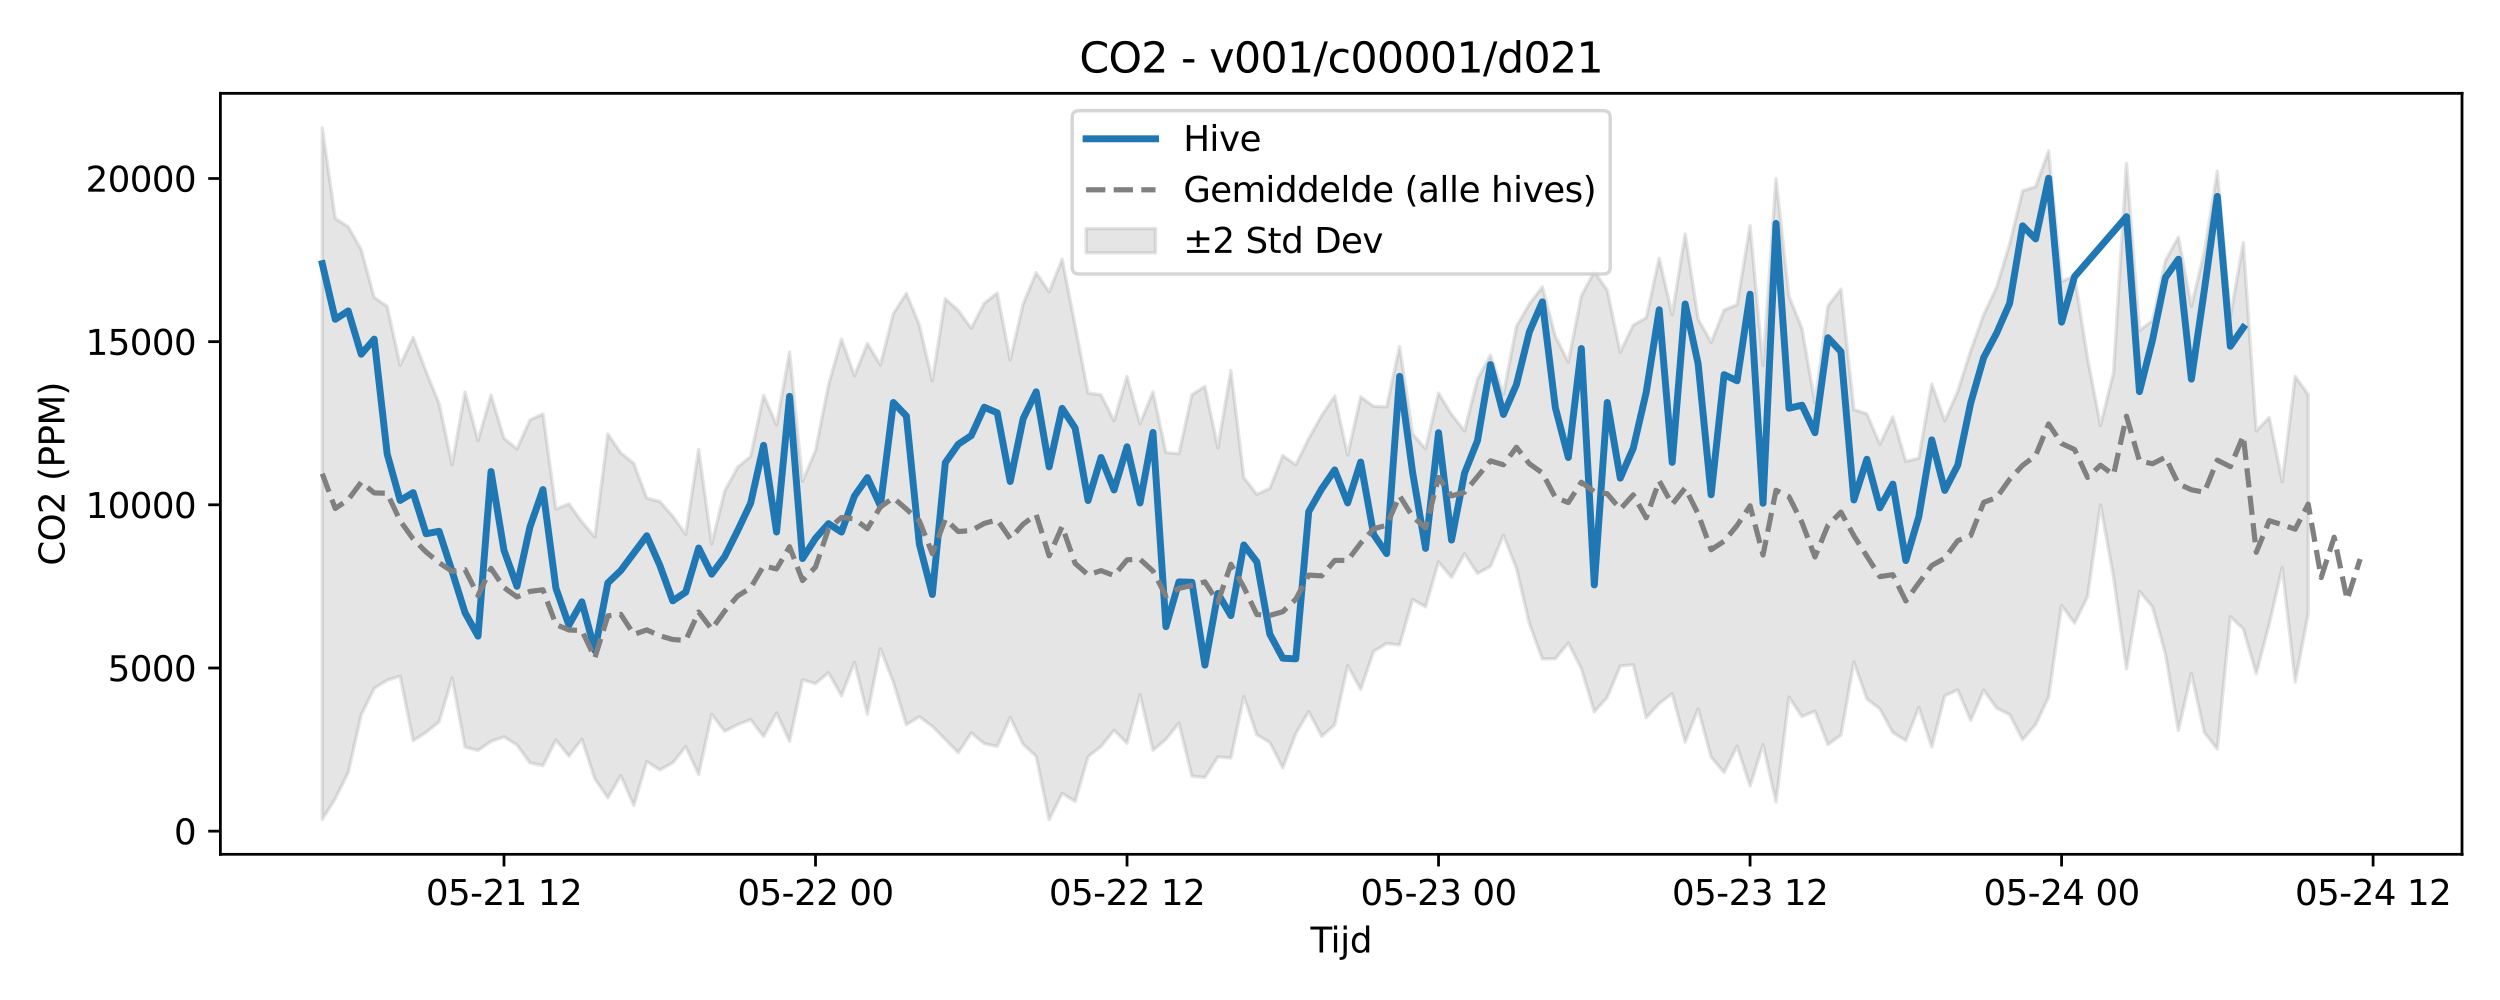 <?xml version="1.0" encoding="utf-8" standalone="no"?>
<!DOCTYPE svg PUBLIC "-//W3C//DTD SVG 1.1//EN"
  "http://www.w3.org/Graphics/SVG/1.1/DTD/svg11.dtd">
<svg xmlns:xlink="http://www.w3.org/1999/xlink" width="720pt" height="288pt" viewBox="0 0 720 288" xmlns="http://www.w3.org/2000/svg" version="1.1">
 <defs>
  <style type="text/css">*{stroke-linejoin: round; stroke-linecap: butt}</style>
 </defs>
 <g id="figure_1">
  <g id="patch_1">
   <path d="M 0 288 
L 720 288 
L 720 0 
L 0 0 
z
" style="fill: #ffffff"/>
  </g>
  <g id="axes_1">
   <g id="patch_2">
    <path d="M 63.47 246.04 
L 709.058 246.04 
L 709.058 26.88 
L 63.47 26.88 
z
" style="fill: #ffffff"/>
   </g>
   <g id="FillBetweenPolyCollection_1">
    <defs>
     <path id="md88c0d0df6" d="M 92.815 -251.158 
L 92.815 -51.988 
L 96.553 -57.996 
L 100.291 -65.536 
L 104.029 -82.128 
L 107.768 -89.762 
L 111.506 -92.103 
L 115.244 -93.244 
L 118.982 -74.688 
L 122.721 -77.091 
L 126.459 -80.093 
L 130.197 -92.751 
L 133.935 -72.826 
L 137.673 -71.873 
L 141.412 -74.447 
L 145.15 -75.787 
L 148.888 -73.462 
L 152.626 -68.285 
L 156.364 -67.499 
L 160.103 -74.879 
L 163.841 -70.24 
L 167.579 -75.112 
L 171.317 -63.671 
L 175.055 -58.246 
L 178.794 -64.619 
L 182.532 -56.053 
L 186.27 -68.633 
L 190.008 -66.257 
L 193.746 -68.287 
L 197.485 -72.991 
L 201.223 -64.955 
L 204.961 -82.292 
L 208.699 -77.387 
L 212.437 -79.287 
L 216.176 -80.768 
L 219.914 -75.891 
L 223.652 -82.652 
L 227.39 -74.507 
L 231.128 -92.223 
L 234.867 -91.132 
L 238.605 -94.255 
L 242.343 -87.61 
L 246.081 -97.254 
L 249.819 -82.339 
L 253.558 -101.165 
L 257.296 -91.536 
L 261.034 -79.279 
L 264.772 -81.585 
L 268.51 -78.825 
L 272.249 -75.015 
L 275.987 -71.218 
L 279.725 -76.915 
L 283.463 -73.838 
L 287.201 -73.034 
L 290.94 -81.385 
L 294.678 -73.624 
L 298.416 -70.169 
L 302.154 -51.922 
L 305.892 -59.477 
L 309.631 -57.172 
L 313.369 -70.061 
L 317.107 -73.03 
L 320.845 -77.665 
L 324.583 -73.942 
L 328.322 -87.927 
L 332.06 -71.938 
L 335.798 -75.056 
L 339.536 -79.775 
L 343.274 -64.456 
L 347.013 -64.116 
L 350.751 -69.987 
L 354.489 -69.702 
L 358.227 -87.372 
L 361.965 -76.396 
L 365.704 -74.157 
L 369.442 -66.867 
L 373.18 -76.712 
L 376.918 -83.041 
L 380.656 -75.936 
L 384.395 -79.257 
L 388.133 -96.303 
L 391.871 -89.468 
L 395.609 -100.403 
L 399.348 -102.675 
L 403.086 -102.245 
L 406.824 -115.345 
L 410.562 -113.235 
L 414.3 -126.178 
L 418.039 -121.726 
L 421.777 -128.508 
L 425.515 -122.826 
L 429.253 -124.876 
L 432.991 -133.845 
L 436.73 -124.354 
L 440.468 -108.365 
L 444.206 -98.204 
L 447.944 -98.299 
L 451.682 -102.817 
L 455.421 -95.447 
L 459.159 -83.003 
L 462.897 -87.162 
L 466.635 -96.156 
L 470.373 -96.567 
L 474.112 -81.296 
L 477.85 -85.387 
L 481.588 -88.201 
L 485.326 -74.311 
L 489.064 -83.85 
L 492.803 -69.952 
L 496.541 -65.554 
L 500.279 -73.087 
L 504.017 -61.66 
L 507.755 -73.536 
L 511.494 -57.042 
L 515.232 -87.217 
L 518.97 -81.605 
L 522.708 -83.177 
L 526.446 -73.566 
L 530.185 -76.297 
L 533.923 -97.378 
L 537.661 -86.691 
L 541.399 -83.842 
L 545.137 -77.032 
L 548.876 -74.706 
L 552.614 -84.237 
L 556.352 -72.896 
L 560.09 -87.613 
L 563.828 -89.289 
L 567.567 -80.525 
L 571.305 -89.248 
L 575.043 -84.052 
L 578.781 -82.187 
L 582.519 -74.924 
L 586.258 -79.324 
L 589.996 -87.227 
L 593.734 -113.616 
L 597.472 -108.543 
L 601.21 -116.15 
L 604.949 -142.593 
L 608.687 -121.831 
L 612.425 -95.367 
L 616.163 -117.696 
L 619.901 -113.23 
L 623.64 -99.689 
L 627.378 -77.62 
L 631.116 -94.045 
L 634.854 -77.047 
L 638.592 -72.26 
L 642.331 -110.386 
L 646.069 -106.874 
L 649.807 -93.996 
L 653.545 -108.286 
L 657.283 -124.499 
L 661.022 -91.586 
L 664.76 -111.24 
L 664.76 -174.385 
L 664.76 -174.385 
L 661.022 -179.606 
L 657.283 -149.269 
L 653.545 -167.802 
L 649.807 -163.883 
L 646.069 -218.111 
L 642.331 -196.809 
L 638.592 -238.684 
L 634.854 -215.396 
L 631.116 -199.858 
L 627.378 -219.687 
L 623.64 -212.928 
L 619.901 -195.662 
L 616.163 -192.815 
L 612.425 -240.912 
L 608.687 -180.642 
L 604.949 -165.457 
L 601.21 -184.853 
L 597.472 -208.536 
L 593.734 -206.945 
L 589.996 -244.564 
L 586.258 -234.23 
L 582.519 -233.038 
L 578.781 -217.742 
L 575.043 -205.357 
L 571.305 -197.399 
L 567.567 -187.024 
L 563.828 -175.285 
L 560.09 -166.841 
L 556.352 -177.388 
L 552.614 -156.026 
L 548.876 -155.142 
L 545.137 -167.962 
L 541.399 -160.015 
L 537.661 -168.848 
L 533.923 -170.025 
L 530.185 -204.719 
L 526.446 -199.887 
L 522.708 -171.994 
L 518.97 -193.41 
L 515.232 -202.7 
L 511.494 -236.561 
L 507.755 -182.799 
L 504.017 -223.003 
L 500.279 -200.278 
L 496.541 -198.714 
L 492.803 -189.41 
L 489.064 -196.159 
L 485.326 -220.615 
L 481.588 -197.292 
L 477.85 -213.643 
L 474.112 -196.468 
L 470.373 -194.391 
L 466.635 -186.573 
L 462.897 -204.41 
L 459.159 -209.79 
L 455.421 -202.802 
L 451.682 -183.737 
L 447.944 -191.167 
L 444.206 -205.379 
L 440.468 -200.5 
L 436.73 -194.013 
L 432.991 -174.449 
L 429.253 -185.687 
L 425.515 -178.81 
L 421.777 -163.917 
L 418.039 -168.662 
L 414.3 -174.773 
L 410.562 -158.756 
L 406.824 -163.058 
L 403.086 -188.22 
L 399.348 -170.813 
L 395.609 -170.997 
L 391.871 -173.668 
L 388.133 -156.908 
L 384.395 -173.93 
L 380.656 -168.378 
L 376.918 -161.712 
L 373.18 -154.136 
L 369.442 -156.792 
L 365.704 -147.345 
L 361.965 -145.634 
L 358.227 -150.434 
L 354.489 -181.301 
L 350.751 -159.026 
L 347.013 -176.739 
L 343.274 -174.325 
L 339.536 -157.343 
L 335.798 -157.673 
L 332.06 -175.137 
L 328.322 -165.97 
L 324.583 -179.585 
L 320.845 -166.804 
L 317.107 -174.284 
L 313.369 -174.81 
L 309.631 -194.294 
L 305.892 -213.335 
L 302.154 -203.926 
L 298.416 -209.461 
L 294.678 -200.48 
L 290.94 -184.38 
L 287.201 -203.552 
L 283.463 -200.686 
L 279.725 -193.472 
L 275.987 -198.626 
L 272.249 -201.967 
L 268.51 -178.302 
L 264.772 -194.406 
L 261.034 -203.498 
L 257.296 -197.699 
L 253.558 -182.889 
L 249.819 -189.07 
L 246.081 -179.826 
L 242.343 -190.347 
L 238.605 -177.109 
L 234.867 -158.259 
L 231.128 -149.37 
L 227.39 -186.591 
L 223.652 -165.643 
L 219.914 -174.18 
L 216.176 -156.551 
L 212.437 -153.431 
L 208.699 -146.567 
L 204.961 -131.294 
L 201.223 -158.537 
L 197.485 -134.132 
L 193.746 -139.354 
L 190.008 -143.568 
L 186.27 -144.536 
L 182.532 -154.546 
L 178.794 -157.529 
L 175.055 -163.02 
L 171.317 -133.361 
L 167.579 -137.699 
L 163.841 -142.898 
L 160.103 -141.421 
L 156.364 -168.793 
L 152.626 -167.06 
L 148.888 -158.699 
L 145.15 -161.781 
L 141.412 -174.178 
L 137.673 -161.111 
L 133.935 -175.041 
L 130.197 -154.173 
L 126.459 -171.769 
L 122.721 -180.974 
L 118.982 -190.854 
L 115.244 -182.783 
L 111.506 -199.764 
L 107.768 -202.32 
L 104.029 -216.136 
L 100.291 -222.684 
L 96.553 -225.104 
L 92.815 -251.158 
z
" style="stroke: #808080; stroke-opacity: 0.2"/>
    </defs>
    <g clip-path="url(#p7a8852a1fb)">
     <use xlink:href="#md88c0d0df6" x="0" y="288" style="fill: #808080; fill-opacity: 0.2; stroke: #808080; stroke-opacity: 0.2"/>
    </g>
   </g>
   <g id="matplotlib.axis_1">
    <g id="xtick_1">
     <g id="line2d_1">
      <defs>
       <path id="m00e410a3ea" d="M 0 0 
L 0 3.5 
" style="stroke: #000000; stroke-width: 0.8"/>
      </defs>
      <g>
       <use xlink:href="#m00e410a3ea" x="145.15" y="246.04" style="stroke: #000000; stroke-width: 0.8"/>
      </g>
     </g>
     <g id="text_1">
      <!-- 05-21 12 -->
      <g transform="translate(122.669 260.638) scale(0.1 -0.1)">
       <defs>
        <path id="DejaVuSans-30" d="M 2034 4250 
Q 1547 4250 1301 3770 
Q 1056 3291 1056 2328 
Q 1056 1369 1301 889 
Q 1547 409 2034 409 
Q 2525 409 2770 889 
Q 3016 1369 3016 2328 
Q 3016 3291 2770 3770 
Q 2525 4250 2034 4250 
z
M 2034 4750 
Q 2819 4750 3233 4129 
Q 3647 3509 3647 2328 
Q 3647 1150 3233 529 
Q 2819 -91 2034 -91 
Q 1250 -91 836 529 
Q 422 1150 422 2328 
Q 422 3509 836 4129 
Q 1250 4750 2034 4750 
z
" transform="scale(0.016)"/>
        <path id="DejaVuSans-35" d="M 691 4666 
L 3169 4666 
L 3169 4134 
L 1269 4134 
L 1269 2991 
Q 1406 3038 1543 3061 
Q 1681 3084 1819 3084 
Q 2600 3084 3056 2656 
Q 3513 2228 3513 1497 
Q 3513 744 3044 326 
Q 2575 -91 1722 -91 
Q 1428 -91 1123 -41 
Q 819 9 494 109 
L 494 744 
Q 775 591 1075 516 
Q 1375 441 1709 441 
Q 2250 441 2565 725 
Q 2881 1009 2881 1497 
Q 2881 1984 2565 2268 
Q 2250 2553 1709 2553 
Q 1456 2553 1204 2497 
Q 953 2441 691 2322 
L 691 4666 
z
" transform="scale(0.016)"/>
        <path id="DejaVuSans-2d" d="M 313 2009 
L 1997 2009 
L 1997 1497 
L 313 1497 
L 313 2009 
z
" transform="scale(0.016)"/>
        <path id="DejaVuSans-32" d="M 1228 531 
L 3431 531 
L 3431 0 
L 469 0 
L 469 531 
Q 828 903 1448 1529 
Q 2069 2156 2228 2338 
Q 2531 2678 2651 2914 
Q 2772 3150 2772 3378 
Q 2772 3750 2511 3984 
Q 2250 4219 1831 4219 
Q 1534 4219 1204 4116 
Q 875 4013 500 3803 
L 500 4441 
Q 881 4594 1212 4672 
Q 1544 4750 1819 4750 
Q 2544 4750 2975 4387 
Q 3406 4025 3406 3419 
Q 3406 3131 3298 2873 
Q 3191 2616 2906 2266 
Q 2828 2175 2409 1742 
Q 1991 1309 1228 531 
z
" transform="scale(0.016)"/>
        <path id="DejaVuSans-31" d="M 794 531 
L 1825 531 
L 1825 4091 
L 703 3866 
L 703 4441 
L 1819 4666 
L 2450 4666 
L 2450 531 
L 3481 531 
L 3481 0 
L 794 0 
L 794 531 
z
" transform="scale(0.016)"/>
        <path id="DejaVuSans-20" transform="scale(0.016)"/>
       </defs>
       <use xlink:href="#DejaVuSans-30"/>
       <use xlink:href="#DejaVuSans-35" transform="translate(63.623 0)"/>
       <use xlink:href="#DejaVuSans-2d" transform="translate(127.246 0)"/>
       <use xlink:href="#DejaVuSans-32" transform="translate(163.33 0)"/>
       <use xlink:href="#DejaVuSans-31" transform="translate(226.953 0)"/>
       <use xlink:href="#DejaVuSans-20" transform="translate(290.576 0)"/>
       <use xlink:href="#DejaVuSans-31" transform="translate(322.363 0)"/>
       <use xlink:href="#DejaVuSans-32" transform="translate(385.986 0)"/>
      </g>
     </g>
    </g>
    <g id="xtick_2">
     <g id="line2d_2">
      <g>
       <use xlink:href="#m00e410a3ea" x="234.867" y="246.04" style="stroke: #000000; stroke-width: 0.8"/>
      </g>
     </g>
     <g id="text_2">
      <!-- 05-22 00 -->
      <g transform="translate(212.386 260.638) scale(0.1 -0.1)">
       <use xlink:href="#DejaVuSans-30"/>
       <use xlink:href="#DejaVuSans-35" transform="translate(63.623 0)"/>
       <use xlink:href="#DejaVuSans-2d" transform="translate(127.246 0)"/>
       <use xlink:href="#DejaVuSans-32" transform="translate(163.33 0)"/>
       <use xlink:href="#DejaVuSans-32" transform="translate(226.953 0)"/>
       <use xlink:href="#DejaVuSans-20" transform="translate(290.576 0)"/>
       <use xlink:href="#DejaVuSans-30" transform="translate(322.363 0)"/>
       <use xlink:href="#DejaVuSans-30" transform="translate(385.986 0)"/>
      </g>
     </g>
    </g>
    <g id="xtick_3">
     <g id="line2d_3">
      <g>
       <use xlink:href="#m00e410a3ea" x="324.583" y="246.04" style="stroke: #000000; stroke-width: 0.8"/>
      </g>
     </g>
     <g id="text_3">
      <!-- 05-22 12 -->
      <g transform="translate(302.103 260.638) scale(0.1 -0.1)">
       <use xlink:href="#DejaVuSans-30"/>
       <use xlink:href="#DejaVuSans-35" transform="translate(63.623 0)"/>
       <use xlink:href="#DejaVuSans-2d" transform="translate(127.246 0)"/>
       <use xlink:href="#DejaVuSans-32" transform="translate(163.33 0)"/>
       <use xlink:href="#DejaVuSans-32" transform="translate(226.953 0)"/>
       <use xlink:href="#DejaVuSans-20" transform="translate(290.576 0)"/>
       <use xlink:href="#DejaVuSans-31" transform="translate(322.363 0)"/>
       <use xlink:href="#DejaVuSans-32" transform="translate(385.986 0)"/>
      </g>
     </g>
    </g>
    <g id="xtick_4">
     <g id="line2d_4">
      <g>
       <use xlink:href="#m00e410a3ea" x="414.3" y="246.04" style="stroke: #000000; stroke-width: 0.8"/>
      </g>
     </g>
     <g id="text_4">
      <!-- 05-23 00 -->
      <g transform="translate(391.82 260.638) scale(0.1 -0.1)">
       <defs>
        <path id="DejaVuSans-33" d="M 2597 2516 
Q 3050 2419 3304 2112 
Q 3559 1806 3559 1356 
Q 3559 666 3084 287 
Q 2609 -91 1734 -91 
Q 1441 -91 1130 -33 
Q 819 25 488 141 
L 488 750 
Q 750 597 1062 519 
Q 1375 441 1716 441 
Q 2309 441 2620 675 
Q 2931 909 2931 1356 
Q 2931 1769 2642 2001 
Q 2353 2234 1838 2234 
L 1294 2234 
L 1294 2753 
L 1863 2753 
Q 2328 2753 2575 2939 
Q 2822 3125 2822 3475 
Q 2822 3834 2567 4026 
Q 2313 4219 1838 4219 
Q 1578 4219 1281 4162 
Q 984 4106 628 3988 
L 628 4550 
Q 988 4650 1302 4700 
Q 1616 4750 1894 4750 
Q 2613 4750 3031 4423 
Q 3450 4097 3450 3541 
Q 3450 3153 3228 2886 
Q 3006 2619 2597 2516 
z
" transform="scale(0.016)"/>
       </defs>
       <use xlink:href="#DejaVuSans-30"/>
       <use xlink:href="#DejaVuSans-35" transform="translate(63.623 0)"/>
       <use xlink:href="#DejaVuSans-2d" transform="translate(127.246 0)"/>
       <use xlink:href="#DejaVuSans-32" transform="translate(163.33 0)"/>
       <use xlink:href="#DejaVuSans-33" transform="translate(226.953 0)"/>
       <use xlink:href="#DejaVuSans-20" transform="translate(290.576 0)"/>
       <use xlink:href="#DejaVuSans-30" transform="translate(322.363 0)"/>
       <use xlink:href="#DejaVuSans-30" transform="translate(385.986 0)"/>
      </g>
     </g>
    </g>
    <g id="xtick_5">
     <g id="line2d_5">
      <g>
       <use xlink:href="#m00e410a3ea" x="504.017" y="246.04" style="stroke: #000000; stroke-width: 0.8"/>
      </g>
     </g>
     <g id="text_5">
      <!-- 05-23 12 -->
      <g transform="translate(481.537 260.638) scale(0.1 -0.1)">
       <use xlink:href="#DejaVuSans-30"/>
       <use xlink:href="#DejaVuSans-35" transform="translate(63.623 0)"/>
       <use xlink:href="#DejaVuSans-2d" transform="translate(127.246 0)"/>
       <use xlink:href="#DejaVuSans-32" transform="translate(163.33 0)"/>
       <use xlink:href="#DejaVuSans-33" transform="translate(226.953 0)"/>
       <use xlink:href="#DejaVuSans-20" transform="translate(290.576 0)"/>
       <use xlink:href="#DejaVuSans-31" transform="translate(322.363 0)"/>
       <use xlink:href="#DejaVuSans-32" transform="translate(385.986 0)"/>
      </g>
     </g>
    </g>
    <g id="xtick_6">
     <g id="line2d_6">
      <g>
       <use xlink:href="#m00e410a3ea" x="593.734" y="246.04" style="stroke: #000000; stroke-width: 0.8"/>
      </g>
     </g>
     <g id="text_6">
      <!-- 05-24 00 -->
      <g transform="translate(571.254 260.638) scale(0.1 -0.1)">
       <defs>
        <path id="DejaVuSans-34" d="M 2419 4116 
L 825 1625 
L 2419 1625 
L 2419 4116 
z
M 2253 4666 
L 3047 4666 
L 3047 1625 
L 3713 1625 
L 3713 1100 
L 3047 1100 
L 3047 0 
L 2419 0 
L 2419 1100 
L 313 1100 
L 313 1709 
L 2253 4666 
z
" transform="scale(0.016)"/>
       </defs>
       <use xlink:href="#DejaVuSans-30"/>
       <use xlink:href="#DejaVuSans-35" transform="translate(63.623 0)"/>
       <use xlink:href="#DejaVuSans-2d" transform="translate(127.246 0)"/>
       <use xlink:href="#DejaVuSans-32" transform="translate(163.33 0)"/>
       <use xlink:href="#DejaVuSans-34" transform="translate(226.953 0)"/>
       <use xlink:href="#DejaVuSans-20" transform="translate(290.576 0)"/>
       <use xlink:href="#DejaVuSans-30" transform="translate(322.363 0)"/>
       <use xlink:href="#DejaVuSans-30" transform="translate(385.986 0)"/>
      </g>
     </g>
    </g>
    <g id="xtick_7">
     <g id="line2d_7">
      <g>
       <use xlink:href="#m00e410a3ea" x="683.451" y="246.04" style="stroke: #000000; stroke-width: 0.8"/>
      </g>
     </g>
     <g id="text_7">
      <!-- 05-24 12 -->
      <g transform="translate(660.97 260.638) scale(0.1 -0.1)">
       <use xlink:href="#DejaVuSans-30"/>
       <use xlink:href="#DejaVuSans-35" transform="translate(63.623 0)"/>
       <use xlink:href="#DejaVuSans-2d" transform="translate(127.246 0)"/>
       <use xlink:href="#DejaVuSans-32" transform="translate(163.33 0)"/>
       <use xlink:href="#DejaVuSans-34" transform="translate(226.953 0)"/>
       <use xlink:href="#DejaVuSans-20" transform="translate(290.576 0)"/>
       <use xlink:href="#DejaVuSans-31" transform="translate(322.363 0)"/>
       <use xlink:href="#DejaVuSans-32" transform="translate(385.986 0)"/>
      </g>
     </g>
    </g>
    <g id="text_8">
     <!-- Tijd -->
     <g transform="translate(377.414 274.317) scale(0.1 -0.1)">
      <defs>
       <path id="DejaVuSans-54" d="M -19 4666 
L 3928 4666 
L 3928 4134 
L 2272 4134 
L 2272 0 
L 1638 0 
L 1638 4134 
L -19 4134 
L -19 4666 
z
" transform="scale(0.016)"/>
       <path id="DejaVuSans-69" d="M 603 3500 
L 1178 3500 
L 1178 0 
L 603 0 
L 603 3500 
z
M 603 4863 
L 1178 4863 
L 1178 4134 
L 603 4134 
L 603 4863 
z
" transform="scale(0.016)"/>
       <path id="DejaVuSans-6a" d="M 603 3500 
L 1178 3500 
L 1178 -63 
Q 1178 -731 923 -1031 
Q 669 -1331 103 -1331 
L -116 -1331 
L -116 -844 
L 38 -844 
Q 366 -844 484 -692 
Q 603 -541 603 -63 
L 603 3500 
z
M 603 4863 
L 1178 4863 
L 1178 4134 
L 603 4134 
L 603 4863 
z
" transform="scale(0.016)"/>
       <path id="DejaVuSans-64" d="M 2906 2969 
L 2906 4863 
L 3481 4863 
L 3481 0 
L 2906 0 
L 2906 525 
Q 2725 213 2448 61 
Q 2172 -91 1784 -91 
Q 1150 -91 751 415 
Q 353 922 353 1747 
Q 353 2572 751 3078 
Q 1150 3584 1784 3584 
Q 2172 3584 2448 3432 
Q 2725 3281 2906 2969 
z
M 947 1747 
Q 947 1113 1208 752 
Q 1469 391 1925 391 
Q 2381 391 2643 752 
Q 2906 1113 2906 1747 
Q 2906 2381 2643 2742 
Q 2381 3103 1925 3103 
Q 1469 3103 1208 2742 
Q 947 2381 947 1747 
z
" transform="scale(0.016)"/>
      </defs>
      <use xlink:href="#DejaVuSans-54"/>
      <use xlink:href="#DejaVuSans-69" transform="translate(57.959 0)"/>
      <use xlink:href="#DejaVuSans-6a" transform="translate(85.742 0)"/>
      <use xlink:href="#DejaVuSans-64" transform="translate(113.525 0)"/>
     </g>
    </g>
   </g>
   <g id="matplotlib.axis_2">
    <g id="ytick_1">
     <g id="line2d_8">
      <defs>
       <path id="m69deadab2d" d="M 0 0 
L -3.5 0 
" style="stroke: #000000; stroke-width: 0.8"/>
      </defs>
      <g>
       <use xlink:href="#m69deadab2d" x="63.47" y="239.367" style="stroke: #000000; stroke-width: 0.8"/>
      </g>
     </g>
     <g id="text_9">
      <!-- 0 -->
      <g transform="translate(50.108 243.166) scale(0.1 -0.1)">
       <use xlink:href="#DejaVuSans-30"/>
      </g>
     </g>
    </g>
    <g id="ytick_2">
     <g id="line2d_9">
      <g>
       <use xlink:href="#m69deadab2d" x="63.47" y="192.377" style="stroke: #000000; stroke-width: 0.8"/>
      </g>
     </g>
     <g id="text_10">
      <!-- 5000 -->
      <g transform="translate(31.02 196.176) scale(0.1 -0.1)">
       <use xlink:href="#DejaVuSans-35"/>
       <use xlink:href="#DejaVuSans-30" transform="translate(63.623 0)"/>
       <use xlink:href="#DejaVuSans-30" transform="translate(127.246 0)"/>
       <use xlink:href="#DejaVuSans-30" transform="translate(190.869 0)"/>
      </g>
     </g>
    </g>
    <g id="ytick_3">
     <g id="line2d_10">
      <g>
       <use xlink:href="#m69deadab2d" x="63.47" y="145.387" style="stroke: #000000; stroke-width: 0.8"/>
      </g>
     </g>
     <g id="text_11">
      <!-- 10000 -->
      <g transform="translate(24.657 149.186) scale(0.1 -0.1)">
       <use xlink:href="#DejaVuSans-31"/>
       <use xlink:href="#DejaVuSans-30" transform="translate(63.623 0)"/>
       <use xlink:href="#DejaVuSans-30" transform="translate(127.246 0)"/>
       <use xlink:href="#DejaVuSans-30" transform="translate(190.869 0)"/>
       <use xlink:href="#DejaVuSans-30" transform="translate(254.492 0)"/>
      </g>
     </g>
    </g>
    <g id="ytick_4">
     <g id="line2d_11">
      <g>
       <use xlink:href="#m69deadab2d" x="63.47" y="98.397" style="stroke: #000000; stroke-width: 0.8"/>
      </g>
     </g>
     <g id="text_12">
      <!-- 15000 -->
      <g transform="translate(24.657 102.197) scale(0.1 -0.1)">
       <use xlink:href="#DejaVuSans-31"/>
       <use xlink:href="#DejaVuSans-35" transform="translate(63.623 0)"/>
       <use xlink:href="#DejaVuSans-30" transform="translate(127.246 0)"/>
       <use xlink:href="#DejaVuSans-30" transform="translate(190.869 0)"/>
       <use xlink:href="#DejaVuSans-30" transform="translate(254.492 0)"/>
      </g>
     </g>
    </g>
    <g id="ytick_5">
     <g id="line2d_12">
      <g>
       <use xlink:href="#m69deadab2d" x="63.47" y="51.408" style="stroke: #000000; stroke-width: 0.8"/>
      </g>
     </g>
     <g id="text_13">
      <!-- 20000 -->
      <g transform="translate(24.657 55.207) scale(0.1 -0.1)">
       <use xlink:href="#DejaVuSans-32"/>
       <use xlink:href="#DejaVuSans-30" transform="translate(63.623 0)"/>
       <use xlink:href="#DejaVuSans-30" transform="translate(127.246 0)"/>
       <use xlink:href="#DejaVuSans-30" transform="translate(190.869 0)"/>
       <use xlink:href="#DejaVuSans-30" transform="translate(254.492 0)"/>
      </g>
     </g>
    </g>
    <g id="text_14">
     <!-- CO2 (PPM) -->
     <g transform="translate(18.578 162.903) rotate(-90) scale(0.1 -0.1)">
      <defs>
       <path id="DejaVuSans-43" d="M 4122 4306 
L 4122 3641 
Q 3803 3938 3442 4084 
Q 3081 4231 2675 4231 
Q 1875 4231 1450 3742 
Q 1025 3253 1025 2328 
Q 1025 1406 1450 917 
Q 1875 428 2675 428 
Q 3081 428 3442 575 
Q 3803 722 4122 1019 
L 4122 359 
Q 3791 134 3420 21 
Q 3050 -91 2638 -91 
Q 1578 -91 968 557 
Q 359 1206 359 2328 
Q 359 3453 968 4101 
Q 1578 4750 2638 4750 
Q 3056 4750 3426 4639 
Q 3797 4528 4122 4306 
z
" transform="scale(0.016)"/>
       <path id="DejaVuSans-4f" d="M 2522 4238 
Q 1834 4238 1429 3725 
Q 1025 3213 1025 2328 
Q 1025 1447 1429 934 
Q 1834 422 2522 422 
Q 3209 422 3611 934 
Q 4013 1447 4013 2328 
Q 4013 3213 3611 3725 
Q 3209 4238 2522 4238 
z
M 2522 4750 
Q 3503 4750 4090 4092 
Q 4678 3434 4678 2328 
Q 4678 1225 4090 567 
Q 3503 -91 2522 -91 
Q 1538 -91 948 565 
Q 359 1222 359 2328 
Q 359 3434 948 4092 
Q 1538 4750 2522 4750 
z
" transform="scale(0.016)"/>
       <path id="DejaVuSans-28" d="M 1984 4856 
Q 1566 4138 1362 3434 
Q 1159 2731 1159 2009 
Q 1159 1288 1364 580 
Q 1569 -128 1984 -844 
L 1484 -844 
Q 1016 -109 783 600 
Q 550 1309 550 2009 
Q 550 2706 781 3412 
Q 1013 4119 1484 4856 
L 1984 4856 
z
" transform="scale(0.016)"/>
       <path id="DejaVuSans-50" d="M 1259 4147 
L 1259 2394 
L 2053 2394 
Q 2494 2394 2734 2622 
Q 2975 2850 2975 3272 
Q 2975 3691 2734 3919 
Q 2494 4147 2053 4147 
L 1259 4147 
z
M 628 4666 
L 2053 4666 
Q 2838 4666 3239 4311 
Q 3641 3956 3641 3272 
Q 3641 2581 3239 2228 
Q 2838 1875 2053 1875 
L 1259 1875 
L 1259 0 
L 628 0 
L 628 4666 
z
" transform="scale(0.016)"/>
       <path id="DejaVuSans-4d" d="M 628 4666 
L 1569 4666 
L 2759 1491 
L 3956 4666 
L 4897 4666 
L 4897 0 
L 4281 0 
L 4281 4097 
L 3078 897 
L 2444 897 
L 1241 4097 
L 1241 0 
L 628 0 
L 628 4666 
z
" transform="scale(0.016)"/>
       <path id="DejaVuSans-29" d="M 513 4856 
L 1013 4856 
Q 1481 4119 1714 3412 
Q 1947 2706 1947 2009 
Q 1947 1309 1714 600 
Q 1481 -109 1013 -844 
L 513 -844 
Q 928 -128 1133 580 
Q 1338 1288 1338 2009 
Q 1338 2731 1133 3434 
Q 928 4138 513 4856 
z
" transform="scale(0.016)"/>
      </defs>
      <use xlink:href="#DejaVuSans-43"/>
      <use xlink:href="#DejaVuSans-4f" transform="translate(69.824 0)"/>
      <use xlink:href="#DejaVuSans-32" transform="translate(148.535 0)"/>
      <use xlink:href="#DejaVuSans-20" transform="translate(212.158 0)"/>
      <use xlink:href="#DejaVuSans-28" transform="translate(243.945 0)"/>
      <use xlink:href="#DejaVuSans-50" transform="translate(282.959 0)"/>
      <use xlink:href="#DejaVuSans-50" transform="translate(343.262 0)"/>
      <use xlink:href="#DejaVuSans-4d" transform="translate(403.564 0)"/>
      <use xlink:href="#DejaVuSans-29" transform="translate(489.844 0)"/>
     </g>
    </g>
   </g>
   <g id="line2d_13">
    <path d="M 92.815 75.936 
L 96.553 91.957 
L 100.291 89.544 
L 104.029 102.02 
L 107.768 97.671 
L 111.506 130.742 
L 115.244 144.128 
L 118.982 141.869 
L 122.721 153.723 
L 126.459 153.012 
L 130.197 164.521 
L 133.935 176.471 
L 137.673 183.204 
L 141.412 135.801 
L 145.15 158.504 
L 148.888 168.851 
L 152.626 151.764 
L 156.364 141.005 
L 160.103 169.389 
L 163.841 180.044 
L 167.579 173.33 
L 171.317 187.325 
L 175.055 167.886 
L 178.794 164.296 
L 186.27 154.306 
L 190.008 162.758 
L 193.746 173.039 
L 197.485 170.549 
L 201.223 157.839 
L 204.961 165.361 
L 208.699 160.305 
L 212.437 152.843 
L 216.176 144.942 
L 219.914 128.261 
L 223.652 153.219 
L 227.39 114.148 
L 231.128 160.875 
L 234.867 155.033 
L 238.605 150.81 
L 242.343 153.241 
L 246.081 142.856 
L 249.819 137.552 
L 253.558 145.678 
L 257.296 115.928 
L 261.034 119.815 
L 264.772 156.702 
L 268.51 171.222 
L 272.249 133.254 
L 275.987 127.935 
L 279.725 125.445 
L 283.463 117.284 
L 287.201 118.879 
L 290.94 138.668 
L 294.678 120.536 
L 298.416 112.848 
L 302.154 134.453 
L 305.892 117.613 
L 309.631 123.271 
L 313.369 144.159 
L 317.107 131.76 
L 320.845 141.111 
L 324.583 128.674 
L 328.322 144.856 
L 332.06 124.557 
L 335.798 180.474 
L 339.536 167.588 
L 343.274 167.698 
L 347.013 191.547 
L 350.751 170.906 
L 354.489 177.293 
L 358.227 156.947 
L 361.965 161.819 
L 365.704 182.612 
L 369.442 189.567 
L 373.18 189.749 
L 376.918 147.336 
L 380.656 140.77 
L 384.395 135.344 
L 388.133 144.839 
L 391.871 133.079 
L 395.609 153.942 
L 399.348 159.437 
L 403.086 108.4 
L 406.824 136.027 
L 410.562 157.937 
L 414.3 124.611 
L 418.039 155.54 
L 421.777 136.29 
L 425.515 126.911 
L 429.253 105.004 
L 432.991 119.359 
L 436.73 110.759 
L 440.468 95.553 
L 444.206 86.938 
L 447.944 117.428 
L 451.682 131.763 
L 455.421 100.383 
L 459.159 168.459 
L 462.897 115.92 
L 466.635 137.703 
L 470.373 129.1 
L 474.112 112.955 
L 477.85 89.216 
L 481.588 133.164 
L 485.326 87.555 
L 489.064 104.788 
L 492.803 142.478 
L 496.541 107.902 
L 500.279 109.661 
L 504.017 84.73 
L 507.755 144.945 
L 511.494 64.349 
L 515.232 117.569 
L 518.97 116.695 
L 522.708 124.611 
L 526.446 97.263 
L 530.185 101.267 
L 533.923 143.987 
L 537.661 132.271 
L 541.399 146.247 
L 545.137 139.424 
L 548.876 161.434 
L 552.614 148.803 
L 556.352 126.691 
L 560.09 141.231 
L 563.828 133.983 
L 567.567 116.05 
L 571.305 102.971 
L 575.043 95.894 
L 578.781 87.345 
L 582.519 65.041 
L 586.258 68.8 
L 589.996 51.336 
L 593.734 92.777 
L 597.472 79.667 
L 612.425 62.406 
L 616.163 112.786 
L 619.901 98.003 
L 623.64 79.93 
L 627.378 74.658 
L 631.116 109.191 
L 634.854 83.53 
L 638.592 56.558 
L 642.331 99.722 
L 646.069 94.347 
L 646.069 94.347 
" clip-path="url(#p7a8852a1fb)" style="fill: none; stroke: #1f77b4; stroke-width: 2; stroke-linecap: square"/>
   </g>
   <g id="line2d_14">
    <path d="M 92.815 136.427 
L 96.553 146.45 
L 100.291 143.89 
L 104.029 138.868 
L 107.768 141.959 
L 111.506 142.066 
L 115.244 149.986 
L 118.982 155.229 
L 122.721 158.968 
L 126.459 162.069 
L 130.197 164.538 
L 133.935 164.066 
L 137.673 171.508 
L 141.412 163.688 
L 145.15 169.216 
L 148.888 171.92 
L 152.626 170.328 
L 156.364 169.854 
L 160.103 179.85 
L 163.841 181.431 
L 167.579 181.595 
L 171.317 189.484 
L 175.055 177.367 
L 178.794 176.926 
L 182.532 182.7 
L 186.27 181.415 
L 190.008 183.088 
L 193.746 184.179 
L 197.485 184.438 
L 201.223 176.254 
L 204.961 181.207 
L 208.699 176.023 
L 212.437 171.641 
L 216.176 169.34 
L 219.914 162.964 
L 223.652 163.853 
L 227.39 157.451 
L 231.128 167.203 
L 234.867 163.305 
L 238.605 152.318 
L 242.343 149.022 
L 246.081 149.46 
L 249.819 152.295 
L 253.558 145.973 
L 257.296 143.382 
L 261.034 146.611 
L 264.772 150.005 
L 268.51 159.436 
L 272.249 149.509 
L 275.987 153.078 
L 279.725 152.807 
L 283.463 150.738 
L 287.201 149.707 
L 290.94 155.118 
L 294.678 150.948 
L 298.416 148.185 
L 302.154 160.076 
L 305.892 151.594 
L 309.631 162.267 
L 313.369 165.565 
L 317.107 164.343 
L 320.845 165.766 
L 324.583 161.237 
L 328.322 161.051 
L 332.06 164.463 
L 335.798 171.636 
L 339.536 169.441 
L 343.274 168.609 
L 347.013 167.572 
L 350.751 173.494 
L 354.489 162.498 
L 358.227 169.097 
L 361.965 176.985 
L 365.704 177.249 
L 369.442 176.17 
L 373.18 172.576 
L 376.918 165.624 
L 380.656 165.843 
L 384.395 161.406 
L 388.133 161.394 
L 391.871 156.432 
L 395.609 152.3 
L 399.348 151.256 
L 403.086 142.768 
L 406.824 148.799 
L 410.562 152.004 
L 414.3 137.525 
L 418.039 142.806 
L 421.777 141.787 
L 429.253 132.718 
L 432.991 133.853 
L 436.73 128.816 
L 440.468 133.568 
L 444.206 136.208 
L 447.944 143.267 
L 451.682 144.723 
L 455.421 138.876 
L 459.159 141.604 
L 462.897 142.214 
L 466.635 146.635 
L 470.373 142.521 
L 474.112 149.118 
L 477.85 138.485 
L 481.588 145.253 
L 485.326 140.537 
L 489.064 147.996 
L 492.803 158.319 
L 496.541 155.866 
L 500.279 151.317 
L 504.017 145.669 
L 507.755 159.833 
L 511.494 141.199 
L 515.232 143.041 
L 518.97 150.492 
L 522.708 160.414 
L 526.446 151.273 
L 530.185 147.492 
L 533.923 154.299 
L 541.399 166.071 
L 545.137 165.503 
L 548.876 173.076 
L 552.614 167.868 
L 556.352 162.858 
L 560.09 160.773 
L 563.828 155.713 
L 567.567 154.225 
L 571.305 144.677 
L 575.043 143.296 
L 578.781 138.035 
L 582.519 134.019 
L 586.258 131.223 
L 589.996 122.105 
L 593.734 127.719 
L 597.472 129.461 
L 601.21 137.498 
L 604.949 133.975 
L 608.687 136.764 
L 612.425 119.861 
L 616.163 132.745 
L 619.901 133.554 
L 623.64 131.691 
L 627.378 139.346 
L 631.116 141.049 
L 634.854 141.779 
L 638.592 132.528 
L 642.331 134.403 
L 646.069 125.507 
L 649.807 159.06 
L 653.545 149.956 
L 657.283 151.116 
L 661.022 152.404 
L 664.76 145.187 
L 668.498 166.332 
L 672.236 154.724 
L 675.975 172.721 
L 679.713 160.997 
L 679.713 160.997 
" clip-path="url(#p7a8852a1fb)" style="fill: none; stroke-dasharray: 5.55,2.4; stroke-dashoffset: 0; stroke: #808080; stroke-width: 1.5"/>
   </g>
   <g id="patch_3">
    <path d="M 63.47 246.04 
L 63.47 26.88 
" style="fill: none; stroke: #000000; stroke-width: 0.8; stroke-linejoin: miter; stroke-linecap: square"/>
   </g>
   <g id="patch_4">
    <path d="M 709.058 246.04 
L 709.058 26.88 
" style="fill: none; stroke: #000000; stroke-width: 0.8; stroke-linejoin: miter; stroke-linecap: square"/>
   </g>
   <g id="patch_5">
    <path d="M 63.47 246.04 
L 709.058 246.04 
" style="fill: none; stroke: #000000; stroke-width: 0.8; stroke-linejoin: miter; stroke-linecap: square"/>
   </g>
   <g id="patch_6">
    <path d="M 63.47 26.88 
L 709.058 26.88 
" style="fill: none; stroke: #000000; stroke-width: 0.8; stroke-linejoin: miter; stroke-linecap: square"/>
   </g>
   <g id="text_15">
    <!-- CO2 - v001/c00001/d021 -->
    <g transform="translate(310.861 20.88) scale(0.12 -0.12)">
     <defs>
      <path id="DejaVuSans-76" d="M 191 3500 
L 800 3500 
L 1894 563 
L 2988 3500 
L 3597 3500 
L 2284 0 
L 1503 0 
L 191 3500 
z
" transform="scale(0.016)"/>
      <path id="DejaVuSans-2f" d="M 1625 4666 
L 2156 4666 
L 531 -594 
L 0 -594 
L 1625 4666 
z
" transform="scale(0.016)"/>
      <path id="DejaVuSans-63" d="M 3122 3366 
L 3122 2828 
Q 2878 2963 2633 3030 
Q 2388 3097 2138 3097 
Q 1578 3097 1268 2742 
Q 959 2388 959 1747 
Q 959 1106 1268 751 
Q 1578 397 2138 397 
Q 2388 397 2633 464 
Q 2878 531 3122 666 
L 3122 134 
Q 2881 22 2623 -34 
Q 2366 -91 2075 -91 
Q 1284 -91 818 406 
Q 353 903 353 1747 
Q 353 2603 823 3093 
Q 1294 3584 2113 3584 
Q 2378 3584 2631 3529 
Q 2884 3475 3122 3366 
z
" transform="scale(0.016)"/>
     </defs>
     <use xlink:href="#DejaVuSans-43"/>
     <use xlink:href="#DejaVuSans-4f" transform="translate(69.824 0)"/>
     <use xlink:href="#DejaVuSans-32" transform="translate(148.535 0)"/>
     <use xlink:href="#DejaVuSans-20" transform="translate(212.158 0)"/>
     <use xlink:href="#DejaVuSans-2d" transform="translate(243.945 0)"/>
     <use xlink:href="#DejaVuSans-20" transform="translate(280.029 0)"/>
     <use xlink:href="#DejaVuSans-76" transform="translate(311.816 0)"/>
     <use xlink:href="#DejaVuSans-30" transform="translate(370.996 0)"/>
     <use xlink:href="#DejaVuSans-30" transform="translate(434.619 0)"/>
     <use xlink:href="#DejaVuSans-31" transform="translate(498.242 0)"/>
     <use xlink:href="#DejaVuSans-2f" transform="translate(561.865 0)"/>
     <use xlink:href="#DejaVuSans-63" transform="translate(595.557 0)"/>
     <use xlink:href="#DejaVuSans-30" transform="translate(650.537 0)"/>
     <use xlink:href="#DejaVuSans-30" transform="translate(714.16 0)"/>
     <use xlink:href="#DejaVuSans-30" transform="translate(777.783 0)"/>
     <use xlink:href="#DejaVuSans-30" transform="translate(841.406 0)"/>
     <use xlink:href="#DejaVuSans-31" transform="translate(905.029 0)"/>
     <use xlink:href="#DejaVuSans-2f" transform="translate(968.652 0)"/>
     <use xlink:href="#DejaVuSans-64" transform="translate(1002.344 0)"/>
     <use xlink:href="#DejaVuSans-30" transform="translate(1065.82 0)"/>
     <use xlink:href="#DejaVuSans-32" transform="translate(1129.443 0)"/>
     <use xlink:href="#DejaVuSans-31" transform="translate(1193.066 0)"/>
    </g>
   </g>
   <g id="legend_1">
    <g id="patch_7">
     <path d="M 310.792 78.914 
L 461.736 78.914 
Q 463.736 78.914 463.736 76.914 
L 463.736 33.88 
Q 463.736 31.88 461.736 31.88 
L 310.792 31.88 
Q 308.792 31.88 308.792 33.88 
L 308.792 76.914 
Q 308.792 78.914 310.792 78.914 
z
" style="fill: #ffffff; opacity: 0.8; stroke: #cccccc; stroke-linejoin: miter"/>
    </g>
    <g id="line2d_15">
     <path d="M 312.792 39.978 
L 322.792 39.978 
L 332.792 39.978 
" style="fill: none; stroke: #1f77b4; stroke-width: 2; stroke-linecap: square"/>
    </g>
    <g id="text_16">
     <!-- Hive -->
     <g transform="translate(340.792 43.478) scale(0.1 -0.1)">
      <defs>
       <path id="DejaVuSans-48" d="M 628 4666 
L 1259 4666 
L 1259 2753 
L 3553 2753 
L 3553 4666 
L 4184 4666 
L 4184 0 
L 3553 0 
L 3553 2222 
L 1259 2222 
L 1259 0 
L 628 0 
L 628 4666 
z
" transform="scale(0.016)"/>
       <path id="DejaVuSans-65" d="M 3597 1894 
L 3597 1613 
L 953 1613 
Q 991 1019 1311 708 
Q 1631 397 2203 397 
Q 2534 397 2845 478 
Q 3156 559 3463 722 
L 3463 178 
Q 3153 47 2828 -22 
Q 2503 -91 2169 -91 
Q 1331 -91 842 396 
Q 353 884 353 1716 
Q 353 2575 817 3079 
Q 1281 3584 2069 3584 
Q 2775 3584 3186 3129 
Q 3597 2675 3597 1894 
z
M 3022 2063 
Q 3016 2534 2758 2815 
Q 2500 3097 2075 3097 
Q 1594 3097 1305 2825 
Q 1016 2553 972 2059 
L 3022 2063 
z
" transform="scale(0.016)"/>
      </defs>
      <use xlink:href="#DejaVuSans-48"/>
      <use xlink:href="#DejaVuSans-69" transform="translate(75.195 0)"/>
      <use xlink:href="#DejaVuSans-76" transform="translate(102.979 0)"/>
      <use xlink:href="#DejaVuSans-65" transform="translate(162.158 0)"/>
     </g>
    </g>
    <g id="line2d_16">
     <path d="M 312.792 54.657 
L 322.792 54.657 
L 332.792 54.657 
" style="fill: none; stroke-dasharray: 5.55,2.4; stroke-dashoffset: 0; stroke: #808080; stroke-width: 1.5"/>
    </g>
    <g id="text_17">
     <!-- Gemiddelde (alle hives) -->
     <g transform="translate(340.792 58.157) scale(0.1 -0.1)">
      <defs>
       <path id="DejaVuSans-47" d="M 3809 666 
L 3809 1919 
L 2778 1919 
L 2778 2438 
L 4434 2438 
L 4434 434 
Q 4069 175 3628 42 
Q 3188 -91 2688 -91 
Q 1594 -91 976 548 
Q 359 1188 359 2328 
Q 359 3472 976 4111 
Q 1594 4750 2688 4750 
Q 3144 4750 3555 4637 
Q 3966 4525 4313 4306 
L 4313 3634 
Q 3963 3931 3569 4081 
Q 3175 4231 2741 4231 
Q 1884 4231 1454 3753 
Q 1025 3275 1025 2328 
Q 1025 1384 1454 906 
Q 1884 428 2741 428 
Q 3075 428 3337 486 
Q 3600 544 3809 666 
z
" transform="scale(0.016)"/>
       <path id="DejaVuSans-6d" d="M 3328 2828 
Q 3544 3216 3844 3400 
Q 4144 3584 4550 3584 
Q 5097 3584 5394 3201 
Q 5691 2819 5691 2113 
L 5691 0 
L 5113 0 
L 5113 2094 
Q 5113 2597 4934 2840 
Q 4756 3084 4391 3084 
Q 3944 3084 3684 2787 
Q 3425 2491 3425 1978 
L 3425 0 
L 2847 0 
L 2847 2094 
Q 2847 2600 2669 2842 
Q 2491 3084 2119 3084 
Q 1678 3084 1418 2786 
Q 1159 2488 1159 1978 
L 1159 0 
L 581 0 
L 581 3500 
L 1159 3500 
L 1159 2956 
Q 1356 3278 1631 3431 
Q 1906 3584 2284 3584 
Q 2666 3584 2933 3390 
Q 3200 3197 3328 2828 
z
" transform="scale(0.016)"/>
       <path id="DejaVuSans-6c" d="M 603 4863 
L 1178 4863 
L 1178 0 
L 603 0 
L 603 4863 
z
" transform="scale(0.016)"/>
       <path id="DejaVuSans-61" d="M 2194 1759 
Q 1497 1759 1228 1600 
Q 959 1441 959 1056 
Q 959 750 1161 570 
Q 1363 391 1709 391 
Q 2188 391 2477 730 
Q 2766 1069 2766 1631 
L 2766 1759 
L 2194 1759 
z
M 3341 1997 
L 3341 0 
L 2766 0 
L 2766 531 
Q 2569 213 2275 61 
Q 1981 -91 1556 -91 
Q 1019 -91 701 211 
Q 384 513 384 1019 
Q 384 1609 779 1909 
Q 1175 2209 1959 2209 
L 2766 2209 
L 2766 2266 
Q 2766 2663 2505 2880 
Q 2244 3097 1772 3097 
Q 1472 3097 1187 3025 
Q 903 2953 641 2809 
L 641 3341 
Q 956 3463 1253 3523 
Q 1550 3584 1831 3584 
Q 2591 3584 2966 3190 
Q 3341 2797 3341 1997 
z
" transform="scale(0.016)"/>
       <path id="DejaVuSans-68" d="M 3513 2113 
L 3513 0 
L 2938 0 
L 2938 2094 
Q 2938 2591 2744 2837 
Q 2550 3084 2163 3084 
Q 1697 3084 1428 2787 
Q 1159 2491 1159 1978 
L 1159 0 
L 581 0 
L 581 4863 
L 1159 4863 
L 1159 2956 
Q 1366 3272 1645 3428 
Q 1925 3584 2291 3584 
Q 2894 3584 3203 3211 
Q 3513 2838 3513 2113 
z
" transform="scale(0.016)"/>
       <path id="DejaVuSans-73" d="M 2834 3397 
L 2834 2853 
Q 2591 2978 2328 3040 
Q 2066 3103 1784 3103 
Q 1356 3103 1142 2972 
Q 928 2841 928 2578 
Q 928 2378 1081 2264 
Q 1234 2150 1697 2047 
L 1894 2003 
Q 2506 1872 2764 1633 
Q 3022 1394 3022 966 
Q 3022 478 2636 193 
Q 2250 -91 1575 -91 
Q 1294 -91 989 -36 
Q 684 19 347 128 
L 347 722 
Q 666 556 975 473 
Q 1284 391 1588 391 
Q 1994 391 2212 530 
Q 2431 669 2431 922 
Q 2431 1156 2273 1281 
Q 2116 1406 1581 1522 
L 1381 1569 
Q 847 1681 609 1914 
Q 372 2147 372 2553 
Q 372 3047 722 3315 
Q 1072 3584 1716 3584 
Q 2034 3584 2315 3537 
Q 2597 3491 2834 3397 
z
" transform="scale(0.016)"/>
      </defs>
      <use xlink:href="#DejaVuSans-47"/>
      <use xlink:href="#DejaVuSans-65" transform="translate(77.49 0)"/>
      <use xlink:href="#DejaVuSans-6d" transform="translate(139.014 0)"/>
      <use xlink:href="#DejaVuSans-69" transform="translate(236.426 0)"/>
      <use xlink:href="#DejaVuSans-64" transform="translate(264.209 0)"/>
      <use xlink:href="#DejaVuSans-64" transform="translate(327.686 0)"/>
      <use xlink:href="#DejaVuSans-65" transform="translate(391.162 0)"/>
      <use xlink:href="#DejaVuSans-6c" transform="translate(452.686 0)"/>
      <use xlink:href="#DejaVuSans-64" transform="translate(480.469 0)"/>
      <use xlink:href="#DejaVuSans-65" transform="translate(543.945 0)"/>
      <use xlink:href="#DejaVuSans-20" transform="translate(605.469 0)"/>
      <use xlink:href="#DejaVuSans-28" transform="translate(637.256 0)"/>
      <use xlink:href="#DejaVuSans-61" transform="translate(676.27 0)"/>
      <use xlink:href="#DejaVuSans-6c" transform="translate(737.549 0)"/>
      <use xlink:href="#DejaVuSans-6c" transform="translate(765.332 0)"/>
      <use xlink:href="#DejaVuSans-65" transform="translate(793.115 0)"/>
      <use xlink:href="#DejaVuSans-20" transform="translate(854.639 0)"/>
      <use xlink:href="#DejaVuSans-68" transform="translate(886.426 0)"/>
      <use xlink:href="#DejaVuSans-69" transform="translate(949.805 0)"/>
      <use xlink:href="#DejaVuSans-76" transform="translate(977.588 0)"/>
      <use xlink:href="#DejaVuSans-65" transform="translate(1036.768 0)"/>
      <use xlink:href="#DejaVuSans-73" transform="translate(1098.291 0)"/>
      <use xlink:href="#DejaVuSans-29" transform="translate(1150.391 0)"/>
     </g>
    </g>
    <g id="patch_8">
     <path d="M 312.792 72.835 
L 332.792 72.835 
L 332.792 65.835 
L 312.792 65.835 
z
" style="fill: #808080; fill-opacity: 0.2; stroke: #808080; stroke-opacity: 0.2; stroke-linejoin: miter"/>
    </g>
    <g id="text_18">
     <!-- ±2 Std Dev -->
     <g transform="translate(340.792 72.835) scale(0.1 -0.1)">
      <defs>
       <path id="DejaVuSans-b1" d="M 2944 4013 
L 2944 2803 
L 4684 2803 
L 4684 2272 
L 2944 2272 
L 2944 1063 
L 2419 1063 
L 2419 2272 
L 678 2272 
L 678 2803 
L 2419 2803 
L 2419 4013 
L 2944 4013 
z
M 678 531 
L 4684 531 
L 4684 0 
L 678 0 
L 678 531 
z
" transform="scale(0.016)"/>
       <path id="DejaVuSans-53" d="M 3425 4513 
L 3425 3897 
Q 3066 4069 2747 4153 
Q 2428 4238 2131 4238 
Q 1616 4238 1336 4038 
Q 1056 3838 1056 3469 
Q 1056 3159 1242 3001 
Q 1428 2844 1947 2747 
L 2328 2669 
Q 3034 2534 3370 2195 
Q 3706 1856 3706 1288 
Q 3706 609 3251 259 
Q 2797 -91 1919 -91 
Q 1588 -91 1214 -16 
Q 841 59 441 206 
L 441 856 
Q 825 641 1194 531 
Q 1563 422 1919 422 
Q 2459 422 2753 634 
Q 3047 847 3047 1241 
Q 3047 1584 2836 1778 
Q 2625 1972 2144 2069 
L 1759 2144 
Q 1053 2284 737 2584 
Q 422 2884 422 3419 
Q 422 4038 858 4394 
Q 1294 4750 2059 4750 
Q 2388 4750 2728 4690 
Q 3069 4631 3425 4513 
z
" transform="scale(0.016)"/>
       <path id="DejaVuSans-74" d="M 1172 4494 
L 1172 3500 
L 2356 3500 
L 2356 3053 
L 1172 3053 
L 1172 1153 
Q 1172 725 1289 603 
Q 1406 481 1766 481 
L 2356 481 
L 2356 0 
L 1766 0 
Q 1100 0 847 248 
Q 594 497 594 1153 
L 594 3053 
L 172 3053 
L 172 3500 
L 594 3500 
L 594 4494 
L 1172 4494 
z
" transform="scale(0.016)"/>
       <path id="DejaVuSans-44" d="M 1259 4147 
L 1259 519 
L 2022 519 
Q 2988 519 3436 956 
Q 3884 1394 3884 2338 
Q 3884 3275 3436 3711 
Q 2988 4147 2022 4147 
L 1259 4147 
z
M 628 4666 
L 1925 4666 
Q 3281 4666 3915 4102 
Q 4550 3538 4550 2338 
Q 4550 1131 3912 565 
Q 3275 0 1925 0 
L 628 0 
L 628 4666 
z
" transform="scale(0.016)"/>
      </defs>
      <use xlink:href="#DejaVuSans-b1"/>
      <use xlink:href="#DejaVuSans-32" transform="translate(83.789 0)"/>
      <use xlink:href="#DejaVuSans-20" transform="translate(147.412 0)"/>
      <use xlink:href="#DejaVuSans-53" transform="translate(179.199 0)"/>
      <use xlink:href="#DejaVuSans-74" transform="translate(242.676 0)"/>
      <use xlink:href="#DejaVuSans-64" transform="translate(281.885 0)"/>
      <use xlink:href="#DejaVuSans-20" transform="translate(345.361 0)"/>
      <use xlink:href="#DejaVuSans-44" transform="translate(377.148 0)"/>
      <use xlink:href="#DejaVuSans-65" transform="translate(454.15 0)"/>
      <use xlink:href="#DejaVuSans-76" transform="translate(515.674 0)"/>
     </g>
    </g>
   </g>
  </g>
 </g>
 <defs>
  <clipPath id="p7a8852a1fb">
   <rect x="63.47" y="26.88" width="645.588" height="219.16"/>
  </clipPath>
 </defs>
</svg>
